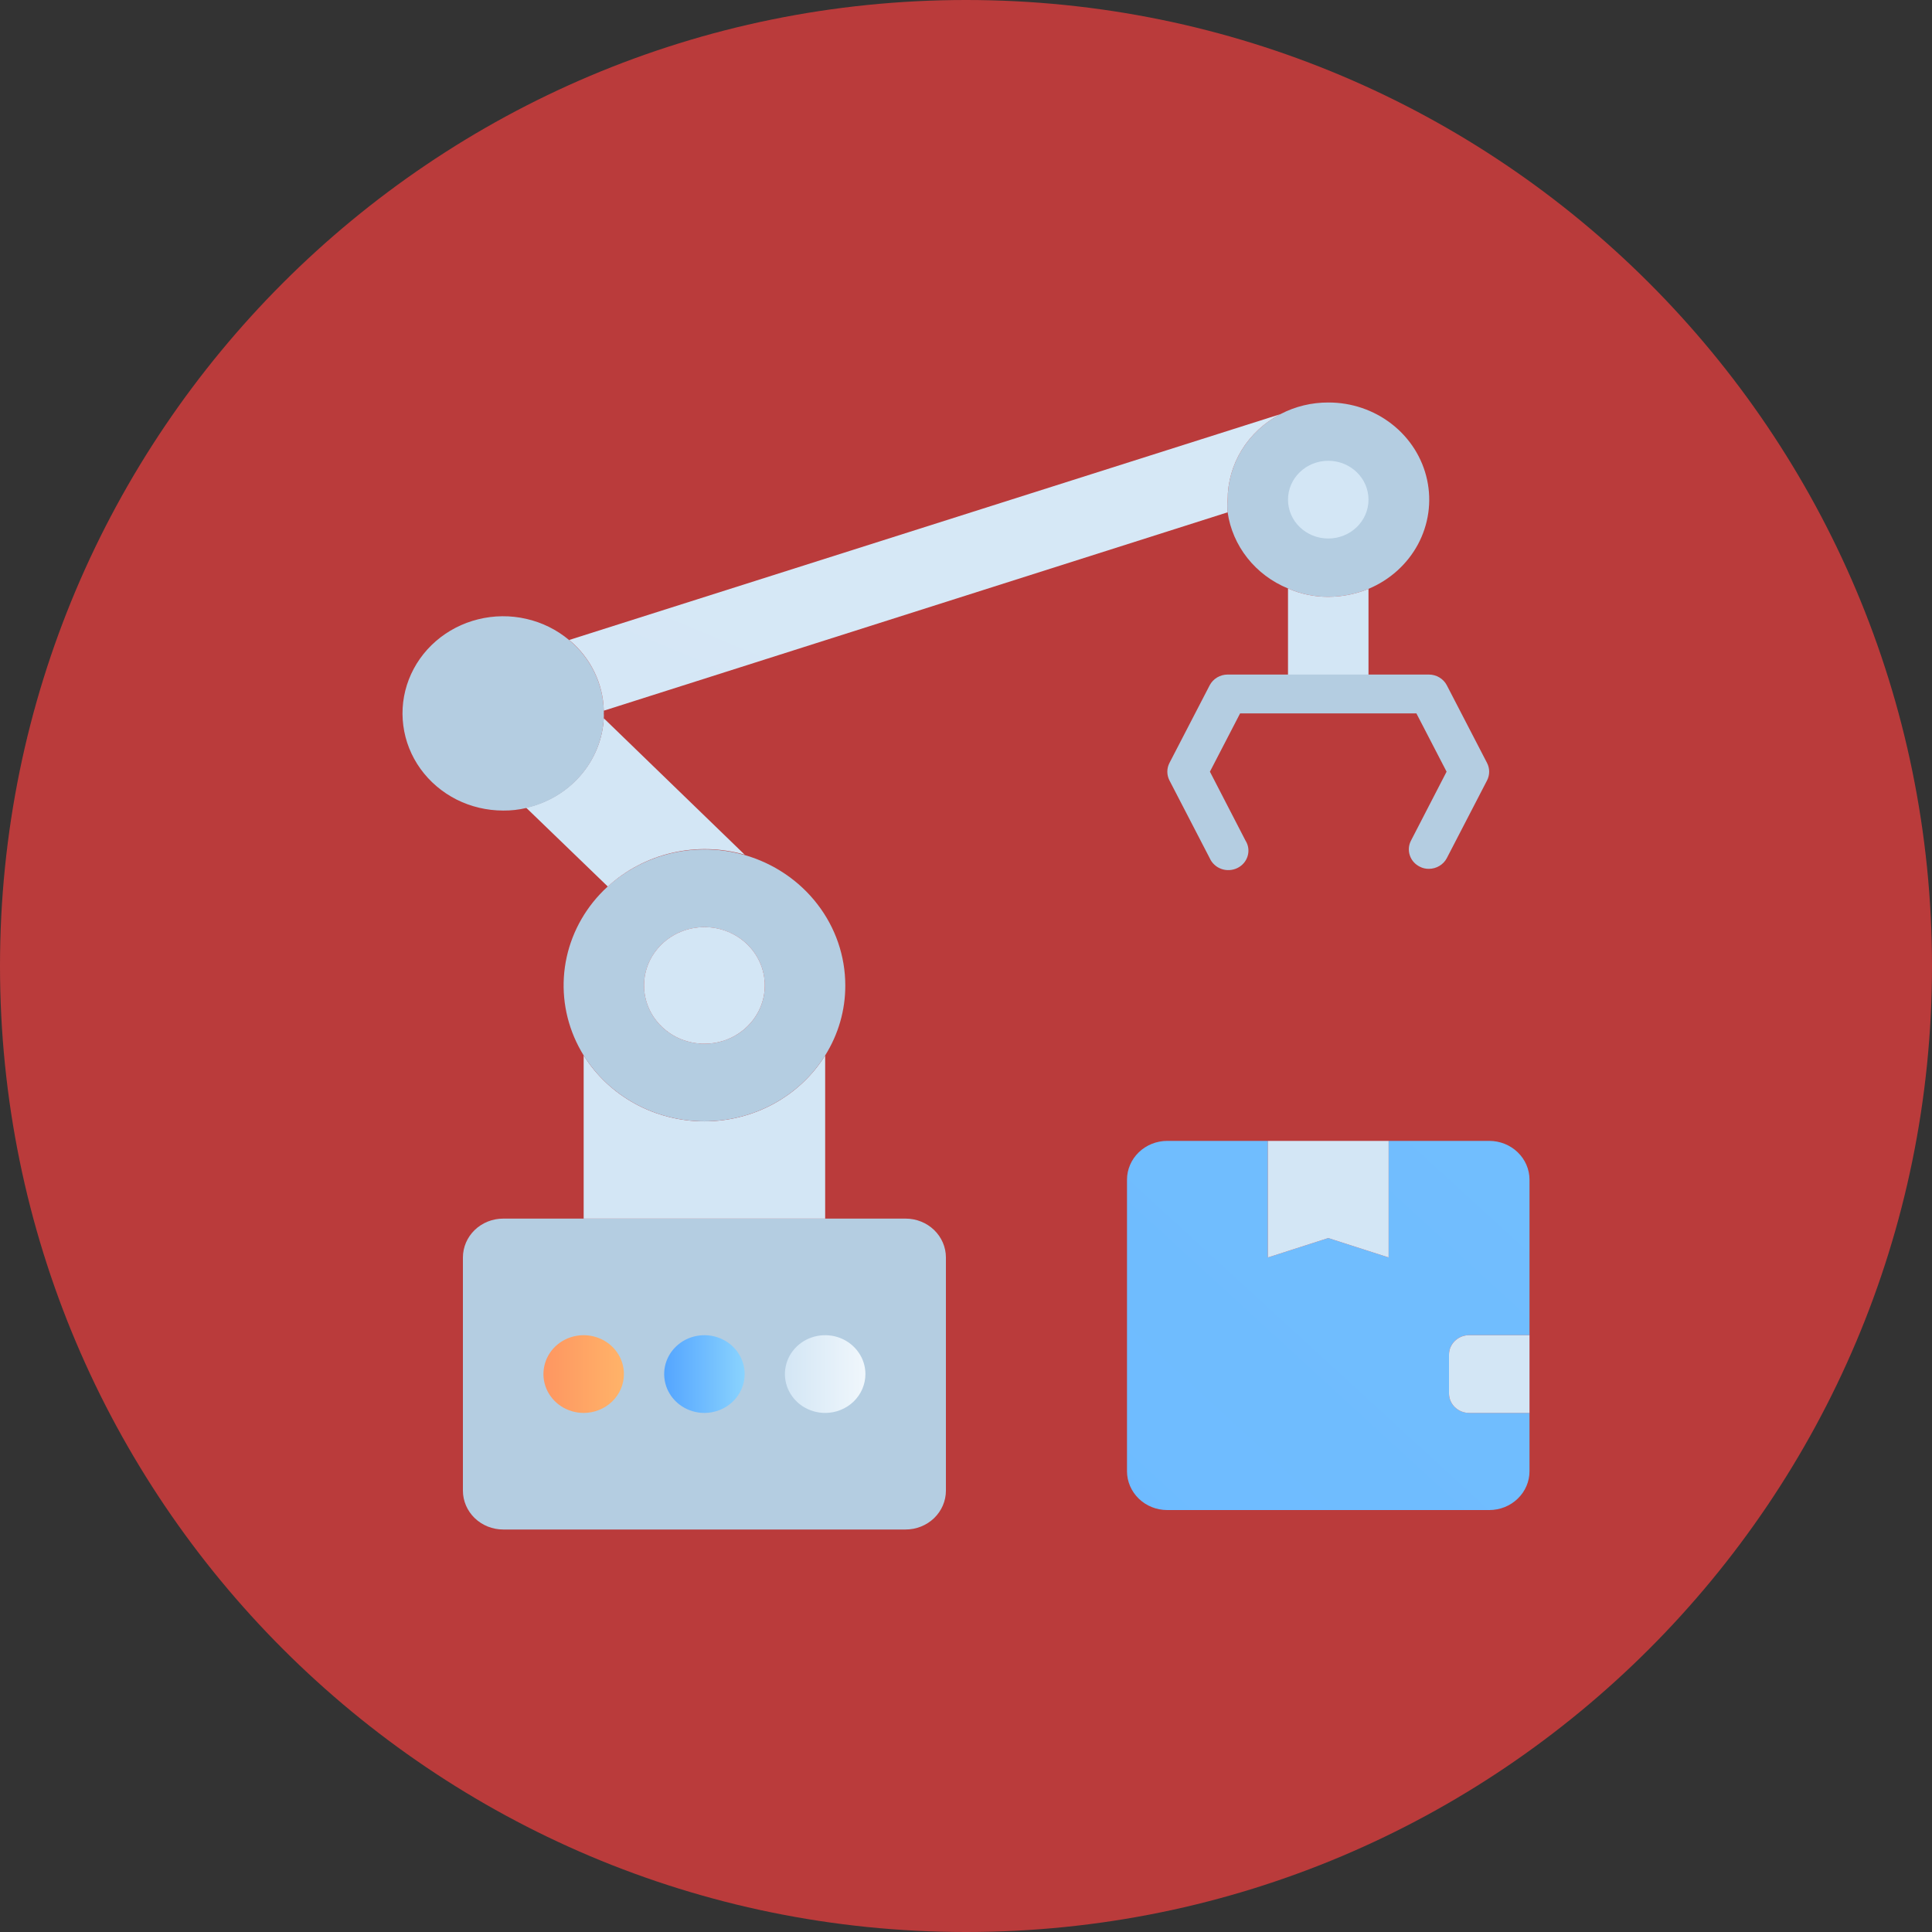 <svg width="48" height="48" viewBox="0 0 48 48" fill="none" xmlns="http://www.w3.org/2000/svg">
<rect x="0" y="0" width="48" height="48" fill="#333333" stroke="none"/>
<path d="M24 48C37.255 48 48 37.255 48 24C48 10.745 37.255 0 24 0C10.745 0 0 10.745 0 24C0 37.255 10.745 48 24 48Z" fill="#BA3B3B"/>
<path d="M22.501 30.276H12.501C12.236 30.276 11.982 30.378 11.794 30.559C11.607 30.74 11.501 30.985 11.501 31.242V37.035C11.501 37.291 11.607 37.536 11.794 37.717C11.982 37.898 12.236 38 12.501 38H22.501C22.766 38 23.02 37.898 23.208 37.717C23.395 37.536 23.501 37.291 23.501 37.035V31.242C23.501 30.985 23.395 30.74 23.208 30.559C23.02 30.378 22.766 30.276 22.501 30.276ZM14.501 34.621C14.402 34.621 14.306 34.593 14.223 34.539C14.141 34.486 14.077 34.411 14.039 34.323C14.001 34.235 13.992 34.138 14.011 34.044C14.03 33.95 14.078 33.864 14.148 33.797C14.218 33.729 14.307 33.683 14.404 33.665C14.501 33.646 14.601 33.656 14.693 33.692C14.784 33.729 14.862 33.791 14.917 33.87C14.972 33.949 15.001 34.043 15.001 34.138C15.001 34.266 14.948 34.389 14.855 34.48C14.761 34.57 14.634 34.621 14.501 34.621ZM17.501 34.621C17.402 34.621 17.305 34.593 17.223 34.539C17.141 34.486 17.077 34.411 17.039 34.323C17.001 34.235 16.991 34.138 17.011 34.044C17.03 33.95 17.078 33.864 17.148 33.797C17.217 33.729 17.306 33.683 17.404 33.665C17.5 33.646 17.601 33.656 17.692 33.692C17.784 33.729 17.862 33.791 17.917 33.87C17.972 33.949 18.001 34.043 18.001 34.138C18.001 34.266 17.948 34.389 17.855 34.48C17.761 34.57 17.634 34.621 17.501 34.621ZM20.501 34.621C20.402 34.621 20.305 34.593 20.223 34.539C20.141 34.486 20.077 34.411 20.039 34.323C20.001 34.235 19.991 34.138 20.011 34.044C20.03 33.95 20.077 33.864 20.147 33.797C20.217 33.729 20.306 33.683 20.403 33.665C20.5 33.646 20.601 33.656 20.692 33.692C20.784 33.729 20.862 33.791 20.917 33.87C20.971 33.949 21.001 34.043 21.001 34.138C21.001 34.266 20.948 34.389 20.854 34.48C20.761 34.57 20.634 34.621 20.501 34.621Z" fill="#B4CDE1"/>
<path d="M14.501 35.104C14.303 35.104 14.11 35.047 13.946 34.941C13.781 34.835 13.653 34.684 13.577 34.508C13.502 34.331 13.482 34.137 13.521 33.95C13.559 33.762 13.654 33.59 13.794 33.455C13.934 33.32 14.112 33.228 14.306 33.191C14.5 33.154 14.701 33.173 14.884 33.246C15.067 33.319 15.223 33.443 15.333 33.602C15.443 33.76 15.501 33.947 15.501 34.138C15.501 34.394 15.396 34.64 15.208 34.821C15.021 35.002 14.766 35.104 14.501 35.104Z" fill="url(#paint0_linear)"/>
<path d="M17.501 35.104C17.303 35.104 17.11 35.047 16.945 34.941C16.781 34.835 16.653 34.684 16.577 34.508C16.502 34.331 16.482 34.137 16.52 33.95C16.559 33.762 16.654 33.59 16.794 33.455C16.934 33.32 17.112 33.228 17.306 33.191C17.5 33.154 17.701 33.173 17.884 33.246C18.066 33.319 18.223 33.443 18.332 33.602C18.442 33.76 18.501 33.947 18.501 34.138C18.501 34.394 18.396 34.64 18.208 34.821C18.021 35.002 17.766 35.104 17.501 35.104Z" fill="url(#paint1_linear)"/>
<path d="M20.501 35.104C20.303 35.104 20.11 35.047 19.945 34.941C19.781 34.835 19.653 34.684 19.577 34.508C19.501 34.331 19.482 34.137 19.52 33.95C19.559 33.762 19.654 33.59 19.794 33.455C19.934 33.32 20.112 33.228 20.306 33.191C20.5 33.154 20.701 33.173 20.884 33.246C21.066 33.319 21.222 33.443 21.332 33.602C21.442 33.76 21.501 33.947 21.501 34.138C21.501 34.394 21.395 34.64 21.208 34.821C21.02 35.002 20.766 35.104 20.501 35.104Z" fill="url(#paint2_linear)"/>
<path d="M20.501 26.221V30.276H14.501V26.221C14.812 26.721 15.252 27.134 15.778 27.422C16.303 27.709 16.897 27.86 17.501 27.86C18.105 27.86 18.699 27.709 19.224 27.422C19.75 27.134 20.19 26.721 20.501 26.221Z" fill="url(#paint3_linear)"/>
<path d="M18.501 21.243C17.825 21.049 17.104 21.056 16.432 21.265C15.761 21.473 15.17 21.872 14.737 22.41C14.305 22.949 14.051 23.6 14.009 24.28C13.967 24.96 14.138 25.637 14.501 26.221C14.812 26.72 15.252 27.134 15.778 27.421C16.303 27.708 16.897 27.859 17.501 27.859C18.105 27.859 18.699 27.708 19.224 27.421C19.75 27.134 20.19 26.72 20.501 26.221C20.83 25.697 21.003 25.095 21.001 24.483C21.001 23.755 20.758 23.046 20.307 22.463C19.857 21.879 19.223 21.451 18.501 21.243ZM17.501 25.931C17.204 25.931 16.914 25.846 16.668 25.687C16.421 25.528 16.229 25.302 16.115 25.037C16.002 24.772 15.972 24.481 16.03 24.2C16.088 23.919 16.231 23.661 16.441 23.459C16.65 23.256 16.918 23.118 17.208 23.062C17.499 23.006 17.801 23.035 18.075 23.145C18.349 23.254 18.583 23.44 18.748 23.678C18.913 23.916 19.001 24.196 19.001 24.483C19.001 24.867 18.843 25.235 18.562 25.507C18.28 25.778 17.899 25.931 17.501 25.931Z" fill="#B4CDE1"/>
<path d="M17.501 25.931C18.329 25.931 19.001 25.283 19.001 24.483C19.001 23.683 18.329 23.034 17.501 23.034C16.673 23.034 16.001 23.683 16.001 24.483C16.001 25.283 16.673 25.931 17.501 25.931Z" fill="url(#paint4_linear)"/>
<path d="M18.501 21.234C17.912 21.066 17.288 21.051 16.691 21.19C16.095 21.329 15.546 21.617 15.101 22.026L13.071 20.066C13.599 19.947 14.072 19.667 14.42 19.266C14.768 18.866 14.972 18.367 15.001 17.845L18.501 21.234Z" fill="url(#paint5_linear)"/>
<path d="M15.001 17.724C15.004 17.764 15.004 17.805 15.001 17.845C14.974 18.369 14.771 18.869 14.423 19.272C14.075 19.674 13.6 19.956 13.071 20.075C12.885 20.119 12.693 20.14 12.501 20.138C12.098 20.138 11.7 20.044 11.342 19.864C10.985 19.683 10.678 19.422 10.447 19.102C10.217 18.782 10.07 18.413 10.02 18.026C9.969 17.64 10.016 17.247 10.157 16.882C10.298 16.517 10.528 16.19 10.829 15.929C11.129 15.669 11.49 15.482 11.881 15.386C12.272 15.289 12.681 15.285 13.074 15.375C13.467 15.464 13.831 15.644 14.136 15.899C14.4 16.117 14.614 16.386 14.763 16.689C14.912 16.992 14.993 17.321 15.001 17.657C15.004 17.679 15.004 17.702 15.001 17.724ZM33 10C32.589 9.999 32.183 10.096 31.82 10.285C31.421 10.491 31.088 10.798 30.855 11.173C30.623 11.548 30.5 11.977 30.5 12.414C30.49 12.518 30.49 12.623 30.5 12.728C30.559 13.141 30.729 13.533 30.992 13.865C31.255 14.197 31.602 14.457 32 14.62C32.314 14.758 32.655 14.829 33 14.828C33.344 14.827 33.684 14.76 34 14.63C34.529 14.409 34.962 14.019 35.228 13.526C35.493 13.032 35.574 12.465 35.456 11.921C35.339 11.377 35.03 10.888 34.582 10.538C34.135 10.188 33.576 9.998 33 10ZM33 12.897C32.901 12.897 32.805 12.868 32.722 12.815C32.64 12.762 32.576 12.687 32.538 12.599C32.501 12.51 32.491 12.413 32.51 12.32C32.529 12.226 32.577 12.14 32.647 12.072C32.717 12.005 32.806 11.959 32.903 11.94C33 11.922 33.1 11.931 33.192 11.968C33.283 12.004 33.361 12.066 33.416 12.146C33.471 12.225 33.5 12.318 33.5 12.414C33.5 12.542 33.447 12.665 33.354 12.755C33.26 12.846 33.133 12.897 33 12.897Z" fill="#B4CDE1"/>
<path d="M33 13.379C33.553 13.379 34 12.947 34 12.414C34 11.881 33.553 11.448 33 11.448C32.448 11.448 32 11.881 32 12.414C32 12.947 32.448 13.379 33 13.379Z" fill="url(#paint6_linear)"/>
<path d="M34 14.63V17.241H32V14.62C32.314 14.758 32.655 14.829 33 14.828C33.344 14.827 33.684 14.76 34 14.63Z" fill="url(#paint7_linear)"/>
<path d="M35.5 21.586C35.422 21.587 35.344 21.569 35.275 21.533C35.157 21.475 35.068 21.375 35.027 21.253C34.986 21.132 34.996 21 35.055 20.886L35.94 19.172L35.19 17.724H30.81L30.06 19.172L30.945 20.886C30.981 20.943 31.004 21.006 31.013 21.072C31.022 21.138 31.016 21.205 30.997 21.269C30.978 21.332 30.946 21.392 30.902 21.443C30.858 21.494 30.804 21.536 30.742 21.566C30.681 21.596 30.614 21.613 30.545 21.617C30.477 21.621 30.408 21.611 30.344 21.588C30.279 21.565 30.22 21.529 30.171 21.483C30.121 21.437 30.082 21.382 30.055 21.321L29.055 19.39C29.02 19.322 29.002 19.248 29.002 19.172C29.002 19.097 29.02 19.023 29.055 18.955L30.055 17.024C30.097 16.945 30.16 16.878 30.239 16.831C30.318 16.784 30.408 16.759 30.5 16.759H35.5C35.592 16.759 35.683 16.784 35.761 16.831C35.84 16.878 35.904 16.945 35.945 17.024L36.945 18.955C36.98 19.023 36.998 19.097 36.998 19.172C36.998 19.248 36.98 19.322 36.945 19.39L35.945 21.321C35.904 21.4 35.84 21.467 35.761 21.514C35.683 21.561 35.592 21.586 35.5 21.586Z" fill="#B4CDE1"/>
<path d="M30.5 12.414C30.49 12.518 30.49 12.623 30.5 12.728L15.001 17.657C14.994 17.322 14.913 16.992 14.765 16.69C14.617 16.387 14.404 16.118 14.141 15.9L31.81 10.29C31.414 10.497 31.083 10.804 30.852 11.178C30.622 11.552 30.5 11.979 30.5 12.414Z" fill="url(#paint8_linear)"/>
<path d="M36 33.655V34.621C36 34.749 36.053 34.872 36.147 34.962C36.24 35.053 36.367 35.103 36.5 35.103H38V36.552C38 36.808 37.895 37.053 37.707 37.234C37.52 37.416 37.265 37.517 37 37.517H29C28.735 37.517 28.481 37.416 28.293 37.234C28.106 37.053 28 36.808 28 36.552V29.31C28 29.054 28.106 28.809 28.293 28.628C28.481 28.447 28.735 28.345 29 28.345H31.5V31.241L33 30.759L34.5 31.241V28.345H37C37.265 28.345 37.52 28.447 37.707 28.628C37.895 28.809 38 29.054 38 29.31V33.172H36.5C36.367 33.172 36.24 33.223 36.147 33.314C36.053 33.404 36 33.527 36 33.655Z" fill="url(#paint9_linear)"/>
<path d="M34.5 28.345V31.241L33 30.759L31.5 31.241V28.345H34.5Z" fill="url(#paint10_linear)"/>
<path d="M38 33.172V35.104H36.5C36.367 35.104 36.24 35.053 36.147 34.962C36.053 34.872 36 34.749 36 34.621V33.655C36 33.527 36.053 33.404 36.147 33.314C36.24 33.223 36.367 33.172 36.5 33.172H38Z" fill="url(#paint11_linear)"/>
<defs>
<linearGradient id="paint0_linear" x1="13.501" y1="34.138" x2="15.501" y2="34.138" gradientUnits="userSpaceOnUse">
<stop stop-color="#FE9661"/>
<stop offset="1" stop-color="#FFB369"/>
</linearGradient>
<linearGradient id="paint1_linear" x1="16.501" y1="34.138" x2="18.501" y2="34.138" gradientUnits="userSpaceOnUse">
<stop stop-color="#54A5FF"/>
<stop offset="1" stop-color="#8AD3FE"/>
</linearGradient>
<linearGradient id="paint2_linear" x1="19.501" y1="34.138" x2="21.501" y2="34.138" gradientUnits="userSpaceOnUse">
<stop stop-color="#D3E6F5"/>
<stop offset="1" stop-color="#F0F7FC"/>
</linearGradient>
<linearGradient id="paint3_linear" x1="92.497" y1="191.672" x2="164.493" y2="191.672" gradientUnits="userSpaceOnUse">
<stop stop-color="#D3E6F5"/>
<stop offset="1" stop-color="#F0F7FC"/>
</linearGradient>
<linearGradient id="paint4_linear" x1="63.999" y1="118.621" x2="81.998" y2="118.621" gradientUnits="userSpaceOnUse">
<stop stop-color="#D3E6F5"/>
<stop offset="1" stop-color="#F0F7FC"/>
</linearGradient>
<linearGradient id="paint5_linear" x1="68.074" y1="116.467" x2="127.15" y2="116.467" gradientUnits="userSpaceOnUse">
<stop stop-color="#D3E6F5"/>
<stop offset="1" stop-color="#F0F7FC"/>
</linearGradient>
<linearGradient id="paint6_linear" x1="127.995" y1="26.897" x2="135.995" y2="26.897" gradientUnits="userSpaceOnUse">
<stop stop-color="#D3E6F5"/>
<stop offset="1" stop-color="#F0F7FC"/>
</linearGradient>
<linearGradient id="paint7_linear" x1="127.995" y1="54.701" x2="135.995" y2="54.701" gradientUnits="userSpaceOnUse">
<stop stop-color="#D3E6F5"/>
<stop offset="1" stop-color="#F0F7FC"/>
</linearGradient>
<linearGradient id="paint8_linear" x1="329.711" y1="177.74" x2="457.703" y2="-129.116" gradientUnits="userSpaceOnUse">
<stop stop-color="#D3E6F5"/>
<stop offset="1" stop-color="#F0F7FC"/>
</linearGradient>
<linearGradient id="paint9_linear" x1="436.379" y1="575.572" x2="603.794" y2="393.062" gradientUnits="userSpaceOnUse">
<stop stop-color="#54A5FF"/>
<stop offset="1" stop-color="#8AD3FE"/>
</linearGradient>
<linearGradient id="paint10_linear" x1="172.493" y1="155.793" x2="190.492" y2="155.793" gradientUnits="userSpaceOnUse">
<stop stop-color="#D3E6F5"/>
<stop offset="1" stop-color="#F0F7FC"/>
</linearGradient>
<linearGradient id="paint11_linear" x1="147.994" y1="33.172" x2="155.994" y2="33.172" gradientUnits="userSpaceOnUse">
<stop stop-color="#D3E6F5"/>
<stop offset="1" stop-color="#F0F7FC"/>
</linearGradient>
</defs>
</svg>
